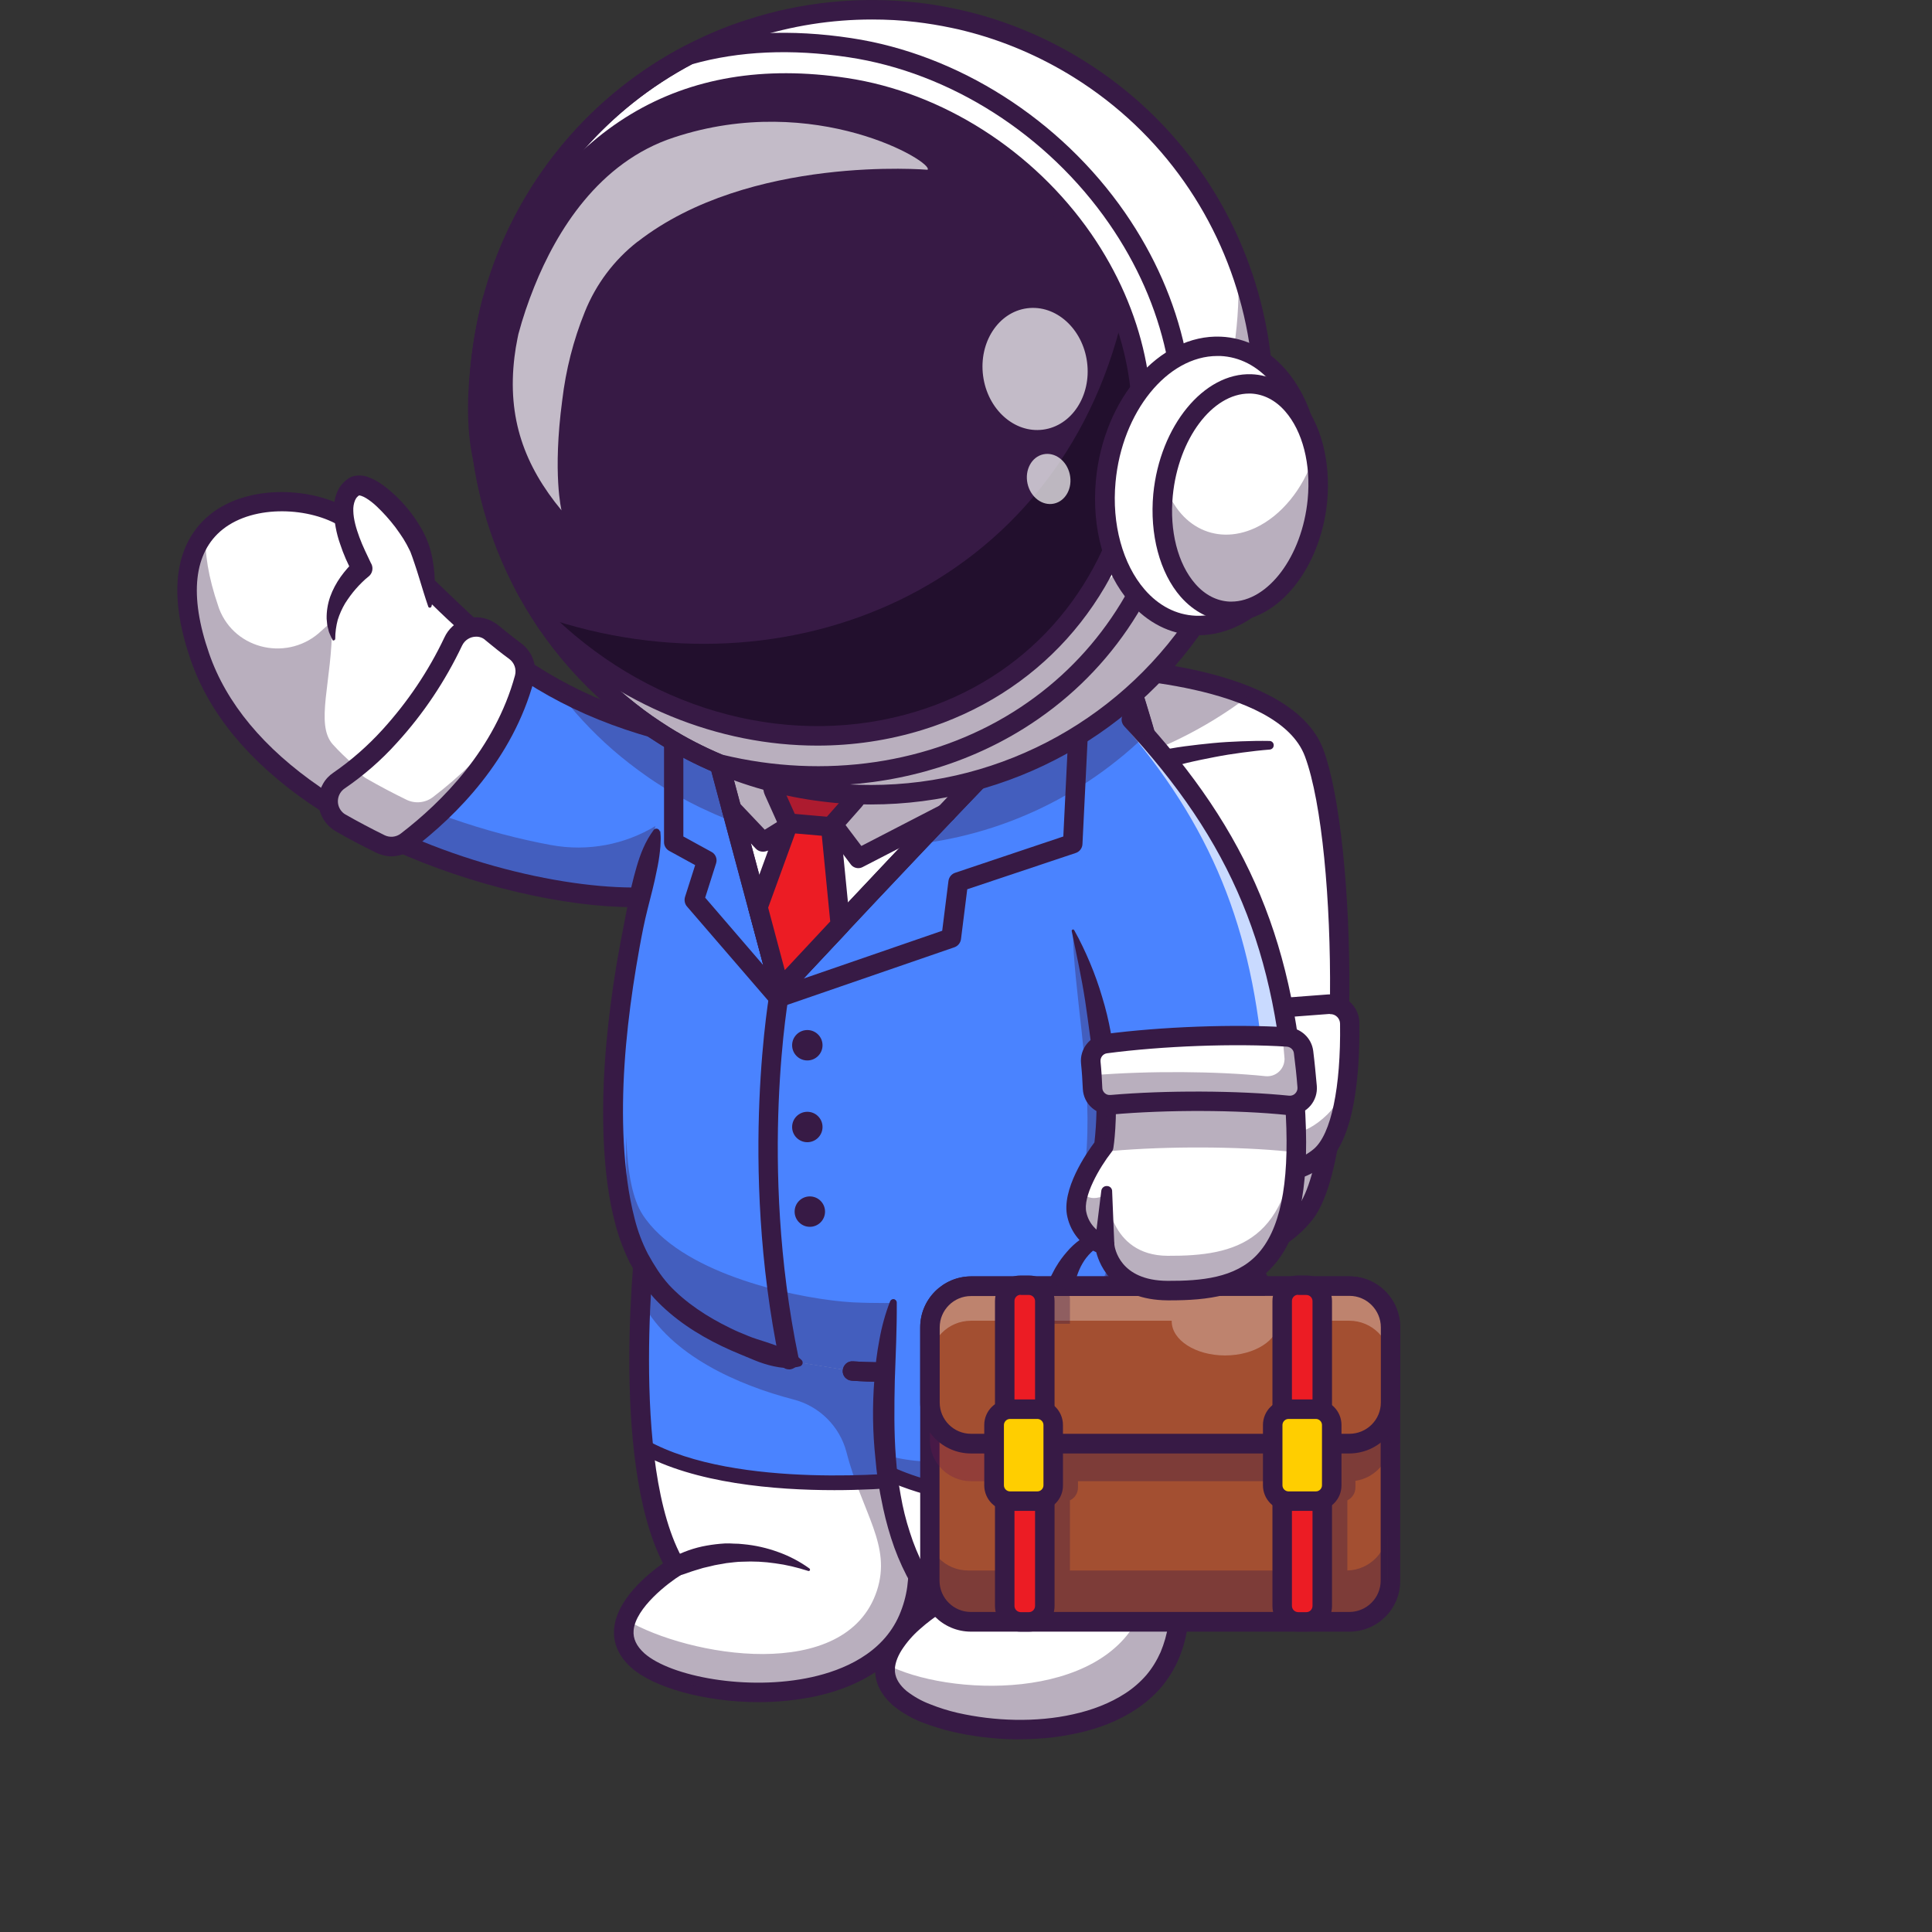 <?xml version="1.0" encoding="utf-8"?>
<!-- Generator: Adobe Illustrator 19.2.1, SVG Export Plug-In . SVG Version: 6.00 Build 0)  -->
<svg version="1.1" id="Layer_1" xmlns="http://www.w3.org/2000/svg" xmlns:xlink="http://www.w3.org/1999/xlink" x="0px" y="0px"
	 viewBox="0 0 1080 1080" style="enable-background:new 0 0 1080 1080;" xml:space="preserve">
<rect x="0" y="0" width="1080" height="1080" fill="#333333" stroke="none"/>
<style type="text/css">
	.st0{fill:#FFFFFF;}
	.st1{opacity:0.35;}
	.st2{fill:#371A45;}
	.st3{fill:#4A83FF;}
	.st4{fill:#A34F31;}
	.st5{opacity:0.3;}
	.st6{fill:#6B184E;}
	.st7{fill:#BF943D;}
	.st8{fill:#EC1C24;}
	.st9{fill:#FFCE00;}
	.st10{opacity:0.7;}
	.st11{fill:#220F2D;}
</style>
<title>18749402 [Converted]</title>
<g>
	<path class="st0" d="M409.1,416.4l-25.9,81.9c-39.7,11.2-138.9-6.6-207.4-53.8c-29.5-20.3-53.3-46.1-64.1-77.4
		c-31.7-91.5,50.2-97.1,81.7-77.2c24.5,15.5,42.6,36,64.7,56.4C289.9,375.4,329.9,404,409.1,416.4z"/>
	<g class="st1">
		<path class="st2" d="M392.1,470.4l-8.8,27.9c-39.7,11.2-138.9-6.6-207.4-53.8c-29.5-20.3-53.3-46.1-64.1-77.4
			c-11.8-33.9-7.9-56.1,3.2-69.4c-0.7,11.2,1.4,24.8,7,41.1c0.2,0.5,0.3,1,0.5,1.5c9,23.4,39.1,29.6,57.2,12.3
			c3.5-3.3,5.9-5,5.9-3.5c0.2,31.3-9.7,55.8,0.5,67.1C241.5,476.8,351.5,480.7,392.1,470.4z"/>
	</g>
	<path class="st3" d="M409.1,416.4l-11.9,37.7l-14,44.2c-6.9,1.9-15.5,3-25.4,3.2c-47.6,1-125.3-18-181.9-57
		c46.4-23,70.8-68.5,82.3-98.3c14.8,13.6,31.4,27.1,53,38.9c19.5,10.7,43.1,19.9,73.1,26.6C392,413.4,400.3,415,409.1,416.4z"/>
	<g class="st1">
		<path class="st2" d="M409.1,416.4l-25.9,81.9c-39.7,11.2-138.9-6.6-207.4-53.8c7.1-3.5,13.9-7.7,20.3-12.4
			c35.4,20.3,76.2,33.7,112,40.3c41.5,7.6,82.1-16.8,94.8-57l0,0C405,415.7,407,416,409.1,416.4z"/>
	</g>
	<path class="st2" d="M353.9,507.1c-38.1,0-90.1-11.9-134.6-32.1c-16.3-7.3-31.8-16-46.5-26c-33.5-23.1-55.8-50-66.2-80.1
		c-16.3-47.1-2.9-70.3,11.1-81.5c21.7-17.2,58.2-15,78.6-2.1c18.4,11.6,33,25.8,48.5,40.8c5.5,5.3,11.2,10.8,17.1,16.3
		c9.9,9.3,20.5,17.8,31.6,25.6c31.9,22,68.9,35.7,116.4,43.1c3,0.4,5,3.2,4.6,6.1c-0.4,3-3.2,5-6.1,4.6c-0.1,0-0.1,0-0.1,0
		c-49.2-7.7-87.6-21.9-120.9-44.9c-11.6-8.1-22.5-16.9-32.8-26.6c-6-5.5-11.8-11.1-17.3-16.5c-15-14.6-29.3-28.3-46.7-39.4
		c-16.9-10.7-48.2-12.7-66.1,1.5c-16.2,12.9-18.9,36.9-7.6,69.4c9.6,27.8,30.5,53,62.1,74.7c14.2,9.7,29.2,18.1,44.8,25.1
		c61.8,28,128.9,36.2,158,28c2.9-0.8,5.9,0.8,6.7,3.7s-0.8,5.9-3.7,6.7l0,0C376.2,505.9,365.7,507.1,353.9,507.1z"/>
	<path class="st0" d="M293.3,378.9c-11.2,41.5-40.2,71.8-65.8,91.4c-4.2,3.2-9.9,3.8-14.7,1.5c-7.6-3.6-15-7.6-22.3-11.8
		c-6.7-3.9-9-12.5-5.1-19.2c1-1.8,2.4-3.3,4.1-4.5c10.4-7.1,19.9-15.5,28.4-24.8c14.4-15.8,26.3-33.6,35.5-52.9
		c3.3-7.1,11.6-10.1,18.7-6.9c1.1,0.5,2.2,1.2,3.1,2c4.1,3.4,8.4,6.8,12.8,10.1C292.6,367.3,294.7,373.2,293.3,378.9z"/>
	<g class="st1">
		<path class="st2" d="M284.6,402.4c-14,29.6-36.6,52.2-57.1,67.9c-4.2,3.2-9.9,3.8-14.7,1.5c-7.6-3.7-15-7.6-22.3-11.8
			c-6.7-3.9-9-12.5-5.1-19.2c1-1.8,2.4-3.3,4.1-4.5c3.3-2.3,6.5-4.7,9.8-7.3c1.2,2.7,3.2,4.9,5.7,6.3c7.3,4.2,14.7,8.1,22.3,11.8
			c4.8,2.3,10.5,1.7,14.7-1.5C256.4,434.6,271.8,420.2,284.6,402.4z"/>
	</g>
	<path class="st2" d="M218.9,478.7c-2.9,0-5.8-0.7-8.5-2c-7.8-3.8-15.5-7.8-22.7-12c-9.3-5.4-12.5-17.3-7.1-26.6
		c1.4-2.5,3.4-4.6,5.8-6.2c10-6.9,19.2-15,27.4-24c14-15.4,25.7-32.7,34.6-51.5c4.5-9.8,16.1-14.1,25.9-9.5c1.5,0.7,3,1.6,4.3,2.7
		c4.3,3.5,8.4,6.8,12.6,9.9c6.5,4.8,9.4,13,7.3,20.8l0,0c-11.9,44.2-43.4,75.7-67.8,94.3C227.4,477.2,223.2,478.6,218.9,478.7z
		 M266.2,355.9c-3.4,0-6.4,1.9-7.9,5c-9.4,19.8-21.6,38.1-36.4,54.3c-8.7,9.7-18.6,18.3-29.3,25.6c-3.9,2.7-4.9,8.1-2.2,12
		c0.7,1,1.6,1.9,2.7,2.5c7,4,14.4,7.9,21.9,11.6c2.9,1.4,6.4,1.1,9-0.9c23-17.6,52.7-47.3,63.9-88.5l0,0c0.9-3.5-0.4-7.1-3.3-9.2
		c-4.4-3.2-8.6-6.6-13.1-10.3C270.1,356.6,268.2,355.9,266.2,355.9L266.2,355.9z M293.3,378.9L293.3,378.9z"/>
	<path class="st0" d="M729.7,678.1c-31.3,40.8-112.7,26.7-112.7,26.7l-0.7-275.7l-0.2-55.7c0,0,46.5,1.2,81.8,15.8
		c17,7,31.4,17.1,36.8,31.7C753.5,471.6,755.4,644.6,729.7,678.1z"/>
	<g class="st1">
		<path class="st2" d="M748.7,536c1.1,60.5-4.6,123.3-19.1,142.1c-31.3,40.8-112.8,26.6-112.8,26.6l-0.8-331.3c0,0,0.9,0,2.5,0.1
			l0.7,258.3c0,0,81.5,14.1,112.7-26.7C740.4,594.1,745.9,568,748.7,536z"/>
	</g>
	<path class="st2" d="M648.9,712.6c-11,0-22.1-0.8-33-2.5c-3-0.5-4.9-3.3-4.4-6.3s3.3-4.9,6.3-4.4l0,0c0.8,0.1,78.6,13.1,107.5-24.6
		c23.8-31.1,23.3-200.4,4.2-251.9c-15.1-40.9-112.6-44-113.6-44c-3-0.1-5.4-2.6-5.3-5.6c0.1-3,2.6-5.4,5.6-5.3
		c4.3,0.1,105.9,3.4,123.6,51.1c9.1,24.5,14.9,79.5,14.5,136.9c-0.2,30-2.6,102.4-20.3,125.4C714.1,707.3,676.4,712.6,648.9,712.6z"
		/>
	<path class="st0" d="M742.8,561.4l-55.5,4.2c-5,0.4-9,4-9.9,8.9c-3.2,17.9-8.6,59.7,8.8,73.5c14.5,11.5,37.9,10.1,51.7-1.5
		c15.4-13,16.9-54,16.7-74.3c-0.1-6-5-10.9-11-10.8C743.2,561.4,743,561.4,742.8,561.4z"/>
	<g class="st1">
		<path class="st2" d="M677.3,574.5c-3.3,17.9-8.6,59.7,8.8,73.5c14.5,11.5,37.9,10.1,51.7-1.5c9.5-8,13.7-26.6,15.5-44.4
			c-2.5,8.9-6.4,16.1-11.3,20.9c-28,27.2-48.9-4.9-48.9-4.9s-3.6,7.8-6.5,8.2c-12.1,1.8-9.6-36-7.8-55.5
			C678,571.9,677.5,573.1,677.3,574.5z"/>
	</g>
	<path class="st2" d="M710.6,661.3c-10.1,0-20.1-3-27.8-9.1c-19.1-15.1-15-55.8-10.8-78.7c1.3-7.3,7.4-12.8,14.9-13.4l55.5-4.2l0,0
		c9-0.7,16.9,6.1,17.5,15.1c0,0.3,0,0.7,0,1c0.3,28.3-2.6,65-18.6,78.5C732.9,657.7,721.7,661.3,710.6,661.3z M743.2,566.8
		l-55.5,4.2c-2.5,0.2-4.5,2-5,4.5c-6.2,34.4-3.7,59.9,6.9,68.2c12.1,9.6,32.6,8.9,44.8-1.4c9.7-8.2,15.2-34.4,14.7-70
		c0-3-2.5-5.5-5.5-5.4C743.4,566.8,743.3,566.9,743.2,566.8L743.2,566.8L743.2,566.8z"/>
	<path class="st2" d="M698.1,606.6c0.6,7,0.6,13.6,1,20.2c0.3,6.5,1.3,12.9,2.9,19.2c1.6,6.1,4.1,11.8,7.9,16
		c3.8,4.2,8.9,7.2,14.4,8.4l0,0c2.9,0.7,4.7,3.7,4,6.6c-0.7,2.9-3.7,4.7-6.6,4l-0.3-0.1c-3.7-1.1-7.2-2.8-10.5-4.9
		c-3.3-2.1-6.1-4.8-8.5-7.9c-4.8-6.1-7.2-13.3-8.6-20.3c-1.2-6.9-1.8-13.8-1.7-20.8c0-6.8,0.4-13.6,0.3-20V607
		c0-1.6,1.3-2.9,2.9-2.8C696.7,604.2,697.9,605.2,698.1,606.6z"/>
	<path class="st2" d="M709.9,419c-5.1,0.4-10.3,1-15.5,1.7s-10.3,1.5-15.4,2.5s-10.2,2-15.2,3.2s-10,2.6-14.9,4.1H649
		c-2.9,0.9-5.9-0.8-6.8-3.7c-0.9-2.9,0.8-5.9,3.7-6.8l0.5-0.1c5.3-1,10.5-2,15.8-2.7s10.6-1.3,15.8-1.8s10.6-0.8,15.9-1
		s10.5-0.3,15.9-0.2c1.3,0.1,2.3,1.2,2.2,2.5C712,417.8,711.2,418.8,709.9,419L709.9,419L709.9,419z"/>
	<g class="st1">
		<path class="st2" d="M697.9,389.2c-24.4,18.5-52.1,32-81.7,39.9l-0.2-55.7C616.1,373.4,662.5,374.6,697.9,389.2z"/>
	</g>
	<path class="st0" d="M507.8,905c-23.8,55-125.4,46-151.1,23.2c-26.3-23.3,21.3-52.5,21.3-52.5c-9.9-16.9-15.4-40.9-18.1-66.3
		c-3.1-28.8-2.7-59.2-1.5-82.6c1.2-24.2,3.3-41,3.3-41l149.9-81.1c-0.1,30.5-5.2,56.6-9.8,77.5c-9.7,44.4-9.1,78.6-5.2,106.5
		c1.9,13.5,4.6,25.6,7.3,36.7C511.3,856.6,518.7,879.8,507.8,905z"/>
	<path class="st3" d="M496.5,788.7c1.9,13.5,4.6,25.6,7.3,36.7c-67.3,11.8-118.8-4.7-143.9-15.9c-3.1-28.8-2.7-59.2-1.5-82.6
		c1.2-24.2,3.3-41,3.3-41l149.9-81.1c-0.1,30.5-5.2,56.6-9.8,77.5C491.9,726.6,492.6,760.8,496.5,788.7z"/>
	<g class="st1">
		<path class="st2" d="M499.7,691.8c-0.6,3.2-1.1,6.3-1.7,9.3C498.6,698.1,499.1,695,499.7,691.8z"/>
	</g>
	<path class="st2" d="M424.2,951.5c-30.4,0-59-8.3-71.2-19.2c-7.1-6.3-10.4-13.7-9.7-21.9c1.5-16.4,18.8-30.5,27.3-36.5
		c-30.1-58.8-15.2-183.4-14.5-188.8c0.4-3,3.1-5.1,6.1-4.7s5.1,3.1,4.7,6.1l0,0c-0.2,1.3-15.9,133,15.6,186.5
		c1.5,2.6,0.7,5.8-1.8,7.4c-7,4.3-25.4,18.3-26.5,31c-0.4,4.6,1.6,8.8,6,12.8c14.5,12.9,57.7,21.3,93.7,13.3
		c17.1-3.8,39.4-12.9,48.8-34.6c9.2-21.4,4.4-41-2.3-68.1c-8.9-36.2-20-81.2-4.1-153.7c5-22.6,9.5-47.6,9.7-76.4
		c0-3,2.4-5.4,5.4-5.4l0,0c3,0,5.4,2.5,5.4,5.5v0c-0.1,29.8-4.8,55.4-9.9,78.7c-15.3,70.1-4.6,113.7,4,148.8
		c6.9,28.1,12.4,50.3,1.7,75c-8.9,20.6-28.4,34.7-56.4,40.9C445.7,950.4,435,951.5,424.2,951.5z"/>
	<path class="st2" d="M466.4,833c-33,0-78.1-3.7-108.7-20.8c-1.9-1.1-2.6-3.7-1.4-5.6c1.1-1.9,3.5-2.5,5.4-1.5
		c50,28.1,145.5,17.9,146.4,17.8c2.2-0.2,4.2,1.4,4.5,3.6c0.2,2.2-1.4,4.2-3.6,4.5C494.9,832.3,480.7,833,466.4,833z"/>
	<g class="st1">
		<path class="st2" d="M356.1,553.2c-3.5,31.8-5.6,59.3-6,82.2C349.5,614.1,351.6,586.5,356.1,553.2z"/>
	</g>
	<g class="st1">
		<path class="st2" d="M671.3,592.8c-0.2-12.3-0.9-25.6-2.3-39.6C670.7,566.3,671.5,579.5,671.3,592.8z"/>
	</g>
	<path class="st0" d="M476.4,766.4c37.3,2.5,74.6-4,108.8-19.2c36-16,63.6-45,77.2-83.4c20.9-59.2,5.9-190-50.8-338.6l-184.4-11.7
		c-83.9,160.3-102.5,335.7-67.9,393.3c3.4,5.9,7.5,11.4,12.1,16.4c19.8,20.4,51,32.4,76.3,38.5"/>
	<path class="st3" d="M670.8,616.7c-1.1,18.6-4,34.5-8.4,47.2c-13.5,38.3-41.2,67.4-77.2,83.4c-34.2,15.1-71.5,21.7-108.8,19.2
		l-28.8-4.7c-25.3-6-56.5-18-76.3-38.5c-4.7-5-8.7-10.5-12.1-16.4c-21-35-22.4-113.3-1.5-205.4c4.4-19.3,7.5-38.5,13.9-58.8
		c3.1-10,8.8-20.9,12.4-31c12.1-33.7,26.4-66.4,43-98.1l184.4,11.7c11.2,29.4,20.8,58.1,28.8,85.7c0,0,0,0,0,0.1
		C664.2,493.1,673.9,565.3,670.8,616.7z"/>
	<path class="st2" d="M369.1,464.5c0.2,1.9,0.3,3.9,0.2,5.8c0,1.9-0.2,3.8-0.4,5.6c-0.4,3.7-1,7.3-1.8,10.9
		c-1.4,7.2-3.3,14.3-5.1,21.4c-1.8,7.1-3.2,14.3-4.5,21.5s-2.5,14.4-3.6,21.7c-4.3,29-6.7,58.3-5.2,87.3c0.8,14.5,2.5,28.9,6.1,42.7
		c1.7,6.8,4.2,13.4,7.4,19.6c1.7,3.1,3.5,6.1,5.4,9c1.9,2.9,4,5.6,6.3,8.2c9.4,10.1,21.5,18,34.3,24.2c3.2,1.6,6.5,3,9.8,4.3
		c3.3,1.4,6.8,2.4,10.2,3.5c3.4,1.1,6.8,2.3,10.1,3.8c1.7,0.8,3.3,1.6,4.9,2.6c1.7,1,3.3,2.2,4.8,3.6l0.1,0.1c0.8,0.8,0.8,2.1,0,2.9
		c-0.3,0.3-0.6,0.5-0.9,0.6c-3.8,1-7.9,1.1-11.8,0.5c-3.8-0.6-7.4-1.6-11-2.9c-3.5-1.3-7-2.9-10.5-4.3s-7-3-10.4-4.6
		c-13.7-6.6-26.9-15.1-37.7-26.7c-2.6-2.9-5.1-6.1-7.3-9.3c-2.2-3.2-4.2-6.6-6.1-10c-3.5-6.9-6.3-14.3-8.3-21.8
		c-4-14.8-5.7-29.9-6.5-44.9c-1.5-30.1,1-60,5.3-89.5c1.1-7.4,2.3-14.7,3.7-22c0.7-3.7,1.4-7.3,2.1-11l2.1-11
		c1.3-7.3,3-14.6,5.1-21.8c2.1-7.2,4.8-14.2,9.5-20.5c0.6-0.9,1.9-1,2.7-0.4c0.4,0.3,0.7,0.8,0.8,1.3L369.1,464.5L369.1,464.5z"/>
	<path class="st2" d="M492.4,772.4c-5.3,0-10.8-0.2-16.3-0.6c-3-0.2-5.3-2.8-5-5.8s2.8-5.3,5.8-5l0,0c36.4,2.5,72.9-3.9,106.2-18.7
		c34.8-15.3,61.7-44.3,74.2-80.2c18.3-51.8,10-174.3-49.6-331.6L426.8,319c-3-0.2-5.3-2.8-5.1-5.8c0.2-3,2.8-5.3,5.8-5.1l184.4,11.7
		c2.1,0.1,4,1.5,4.7,3.5c53.4,139.8,73.8,277.4,50.9,342.4c-13.5,38.7-42.5,70.1-80.1,86.5C557.6,765.5,525.2,772.4,492.4,772.4z"/>
	<path class="st2" d="M492.4,772.4c-5.3,0-10.8-0.2-16.3-0.6c-3-0.2-5.3-2.8-5-5.8s2.8-5.3,5.8-5c36.4,2.5,72.9-3.9,106.2-18.7
		c34.8-15.3,61.7-44.3,74.2-80.2c20.2-57.2,5-175.5-38.7-301.6c-0.8-2.9,0.8-5.9,3.7-6.8c2.7-0.8,5.6,0.6,6.6,3.2
		c44.4,128.2,59.6,249.4,38.7,308.7c-13.5,38.7-42.5,70.1-80.1,86.5C557.5,765.5,525.1,772.4,492.4,772.4z"/>
	<path class="st2" d="M451.6,878.1c-6-1.9-12.1-3.4-18.3-4.2c-6.1-0.9-12.2-1.2-18.3-0.9c-3,0-6,0.5-9,0.8c-2.9,0.6-5.9,0.9-8.7,1.7
		c-1.4,0.4-2.9,0.6-4.3,1s-2.8,0.9-4.3,1.3c-1.4,0.4-2.8,0.9-4.2,1.4c-1.4,0.5-2.8,1-4.3,1.4l-0.5,0.2c-2.9,0.9-5.9-0.7-6.8-3.6
		c-0.8-2.5,0.3-5.2,2.7-6.4c6-3.3,12.6-5.6,19.4-6.8c3.4-0.6,6.8-1,10.2-1.2c1.7-0.1,3.4,0,5.1,0.1c1.7,0,3.4,0.1,5.1,0.3
		c6.7,0.6,13.3,2.1,19.6,4.4c6.2,2.2,12.1,5.3,17.5,9.2c0.3,0.3,0.4,0.7,0.2,1.1C452.4,878.2,452,878.3,451.6,878.1L451.6,878.1z"/>
	<g class="st1">
		<path class="st2" d="M671.3,592.8c-0.3,20.8-71.5-86.7-71.5-72.5c0,31.3,10.3,78.2,7.7,120.9c-0.7,11-1.7,21.4-2.7,30.7
			c-2.3,20.8-7.9,36.2-19.5,40.4c-29,10.5-59.7,15.9-90.5,16.1c-5.9,0-12-0.1-18.3-0.4c-26.3-1.5-87.5-13.3-113-43.3
			c-1.5-1.8-2.9-3.6-4.2-5.6c-5.6-8.6-8.6-23.4-9.2-43.8c-0.7,34.3,2.3,58.5,9.2,71.4c0.1,0.2,0.2,0.3,0.3,0.5
			c-0.4,5.7-0.9,12.2-1.2,19.4c0.3,0.7,0.6,1.3,0.9,1.9c15.6,29.2,53.4,45.8,84.2,53.8c14.5,3.7,25.9,15,29.7,29.5
			c8.9,34.4,25.3,52,17,77.4C473,941.4,384.7,926,350,905.5c-2.6,7.4-1.6,15.3,6.7,22.7C382.3,951,484,960.1,507.8,905
			c14.8-34.2-3.9-64.5-11.2-116.3c-0.4-3.1-0.8-6.3-1.2-9.5c-0.1-0.8-0.2-1.5-0.2-2.3s-0.2-1.6-0.2-2.5s-0.2-1.9-0.3-2.9
			c-0.1-1.5-0.2-2.9-0.3-4.4c0,0,0-0.1,0-0.2c31.3-0.3,62.3-7,90.9-19.7c36-16,63.6-45,77.1-83.4C668.7,646.1,671.7,622,671.3,592.8
			z"/>
	</g>
	<path class="st0" d="M653.8,925.5c-23.8,55-125.4,46-151.1,23.2c-26.3-23.3,21.2-52.5,21.2-52.5c-16.7-19.6-24.7-46.5-27.9-73.1
		c-6-48.4,3.5-95.6,3.5-95.6l158-102.3c-0.1,30.5-5.2,56.6-9.8,77.5c-11.6,52.8-8.5,91.2-2.6,121.8
		C653.4,867.3,667.1,894.8,653.8,925.5z"/>
	<path class="st3" d="M647.7,702.7c-11.6,52.8-8.5,91.2-2.6,121.8c-90.9,31.8-147.6-0.5-149.1-1.4c-6-48.4,3.5-95.6,3.5-95.6
		l60.1-46.9l97.9-55.4C657.4,655.7,652.3,681.8,647.7,702.7z"/>
	<g class="st1">
		<path class="st2" d="M647.7,702.7c-11.6,52.8-8.5,91.2-2.6,121.8c-90.9,31.8-147.6-0.5-149.1-1.4c-0.4-3.3-0.7-6.5-1-9.7l0.8,0.2
			c57.7,15.8,116-24.6,120.8-84.3c1.3-15.3,3.6-30.4,6.9-45.4c3.3-14.5,5.9-29.1,7.7-43.9l26.3-14.9
			C657.4,655.7,652.3,681.8,647.7,702.7z"/>
	</g>
	<g class="st1">
		<path class="st2" d="M647.7,703c-27.8,126.8,28.8,170.2,6.1,222.9c-23.8,55-125.4,46-151.1,23.2c-6.9-6.1-8.7-12.6-7.6-18.9
			c34.5,18.2,121,21.3,142.6-28.8c7.8-18.1-39.4-53.3-39.8-92.7c-0.3-33,9-66.7,18.7-92.8c7.8-21,12.6-86.4,54.6-109.3
			c-0.6,22.4-3.4,41.3-8.4,56c-2.4,0.8-5.2,1.6-8.2,2.3C652.8,679,650.2,691.8,647.7,703z"/>
	</g>
	<path class="st2" d="M501.3,728.2c0.1,14.7-0.6,29.1-1.1,43.5c-0.3,14.4-0.5,28.8,0.6,43c0.5,7.1,1.4,14.2,2.7,21.2
		c1.2,7,2.9,13.9,5.1,20.6c2.1,6.7,4.8,13.2,8,19.4c3.2,6.1,7.1,11.9,11.5,17.1c1.9,2.3,1.6,5.8-0.7,7.7c-0.2,0.1-0.4,0.3-0.5,0.4
		l0,0c-2.1,1.3-4.4,2.9-6.5,4.5s-4.2,3.3-6.2,5.1c-3.9,3.4-7.3,7.3-10.1,11.6c-2.6,4.1-4.2,8.5-3.8,12.4s2.8,7.5,6.5,10.6
		c4,3.1,8.4,5.6,13.2,7.4c5,2,10.1,3.6,15.3,4.8c10.6,2.4,21.4,3.7,32.3,3.9c5.4,0.1,10.9-0.1,16.3-0.6c5.4-0.5,10.7-1.3,16-2.5
		c10.5-2.3,20.6-6.1,29.3-11.8c4.3-2.8,8.2-6.2,11.6-10.1c3.3-3.9,5.9-8.2,8-12.9c4-9.6,5.7-20.1,4.8-30.5
		c-0.7-10.6-3.3-21.4-5.9-32.3s-5.5-21.9-7.6-33.2c-2.3-11.2-3.9-22.6-4.8-34c-0.9-11.5-1.1-23-0.6-34.4c0.5-11.4,1.7-22.9,3.4-34.2
		c1.7-11.3,4.2-22.6,6.5-33.4s3.5-22,5.1-32.9s2.9-21.9,6-33l0,0c0.3-1,1.3-1.6,2.3-1.3c0.6,0.2,1.1,0.7,1.3,1.3
		c3,11.4,2.9,23,1.8,34.4s-3.6,22.6-5.9,33.7s-4.7,21.9-6.4,32.9c-1.7,10.9-2.7,22-3.3,33c-1,22.1,0.8,44.2,5.2,65.9
		c2.1,10.9,4.8,21.7,7.5,32.7s5.3,22.2,6.2,34.1c0.5,6,0.2,12-0.7,18c-0.9,6-2.6,11.9-5,17.5c-2.5,5.7-5.8,10.9-9.8,15.7
		c-4.1,4.6-8.7,8.6-13.8,12c-10.1,6.7-21.5,10.9-33,13.4c-5.7,1.2-11.5,2.2-17.4,2.7c-5.8,0.5-11.6,0.7-17.5,0.7
		c-11.7-0.2-23.3-1.6-34.6-4.2c-5.7-1.3-11.4-3.1-16.9-5.2c-5.8-2.2-11.2-5.3-16.1-9.2c-0.6-0.5-1.3-1.1-1.8-1.7
		c-0.6-0.6-1.2-1.1-1.8-1.8c-1.2-1.3-2.2-2.7-3.1-4.1c-2-3.1-3.2-6.6-3.6-10.2c-0.4-3.6,0-7.2,1.1-10.6c1-3.1,2.5-6.1,4.3-8.8
		c3.4-5.1,7.4-9.8,12-13.8c2.2-2,4.5-3.9,6.8-5.7c2.4-1.8,4.7-3.5,7.4-5.2l-1.3,8.2c-4.9-5.9-9.2-12.4-12.8-19.2
		c-3.5-6.8-6.4-13.8-8.7-21.1c-2.3-7.2-4.1-14.5-5.5-21.9c-0.8-3.7-1.3-7.4-1.9-11.1s-1-7.4-1.3-11.1c-1.6-14.8-1.8-29.8-0.6-44.6
		c0.5-7.4,1.4-14.8,2.8-22.1c1.3-7.3,3.3-14.6,6-21.5c0.4-0.9,1.4-1.4,2.4-1.1C500.9,726.7,501.3,727.4,501.3,728.2L501.3,728.2
		L501.3,728.2z"/>
	<path class="st2" d="M569.7,841.9c-24.2,0-51-3.6-75.5-15c-2-1-2.9-3.4-2-5.4c1-2,3.4-2.9,5.4-2l0,0c63,29.4,145.5,3.8,146.3,3.6
		c2.1-0.7,4.4,0.5,5.1,2.7s-0.5,4.4-2.7,5.1C621.5,838,595.7,841.8,569.7,841.9z"/>
	<path class="st2" d="M605.9,907c-1.1,0-2.1-0.3-3-0.9c-1.4-0.9-33.7-21.7-76.9-4.5c-2.8,1.2-6,0-7.2-2.8c-1.2-2.8,0-6,2.8-7.2
		c0.1-0.1,0.2-0.1,0.4-0.1c48.8-19.5,85.5,4.5,87,5.5c2.5,1.7,3.2,5.1,1.5,7.5C609.5,906.1,607.8,907,605.9,907z"/>
	<path class="st2" d="M696.9,720.4c0-0.2,0-0.5,0-0.7l-0.1-0.9c-0.1-0.6-0.2-1.2-0.3-1.9c-0.3-1.3-0.6-2.5-1-3.7
		c-0.8-2.5-1.9-4.8-3.2-7.1c-2.6-4.5-6.4-8.1-11-10.6c-1.2-0.6-2.4-1.1-3.7-1.6c-1.3-0.5-2.7-1-4-1.5c-2.7-0.9-5.4-1.7-8.2-2.4
		c-2.8-0.7-5.6-1.2-8.4-1.6c-2.7-0.4-5.5-0.5-8.3-0.5h-0.3c-2.8,0-5.5,0.2-8.3,0.6c-2.8,0.4-5.6,1-8.3,1.7c-2.8,0.7-5.5,1.5-8.2,2.4
		c-1.3,0.5-2.7,0.9-4,1.5c-1.3,0.5-2.5,1-3.7,1.6c-4.5,2.5-8.2,6.1-10.8,10.6c-1.3,2.2-2.3,4.6-3.1,7c-0.4,1.2-0.7,2.5-0.9,3.7
		c-0.1,0.6-0.2,1.2-0.3,1.8l-0.1,0.9c0,0.2,0,0.5,0,0.7c6.4,3.2,9,10.9,5.8,17.2c-3.2,6.4-10.9,9-17.2,5.8
		c-5.6-2.8-8.4-9.3-6.6-15.3l3.3-10.8c0.2-0.5,0.3-1,0.5-1.5l0.5-1.2c0.3-0.8,0.7-1.6,1.1-2.3c0.8-1.5,1.5-3,2.4-4.4
		c1.7-2.9,3.7-5.6,5.9-8.1c4.3-5.1,9.8-9.1,16.1-11.5c1.5-0.6,3-1.1,4.5-1.5c1.5-0.4,2.9-0.8,4.4-1.2c2.9-0.7,5.9-1.4,8.8-1.9
		s5.9-1,9-1.3c3.1-0.4,6.2-0.5,9.3-0.5h-0.3c3.1,0,6.2,0.2,9.2,0.5c3,0.3,6,0.8,8.9,1.4s5.9,1.2,8.8,2c1.5,0.4,2.9,0.8,4.4,1.2
		c1.5,0.4,3,0.9,4.5,1.5c6.1,2.5,11.6,6.4,15.8,11.5c2.2,2.5,4.1,5.2,5.8,8c0.8,1.4,1.6,2.9,2.4,4.4c0.4,0.8,0.7,1.5,1.1,2.3
		l0.5,1.2c0.2,0.5,0.4,0.9,0.5,1.4l1.8,6c1.3,4.8-1.6,9.6-6.3,10.9c-4.5,1.2-9.2-1.3-10.7-5.7C694.3,725.9,694.9,722.7,696.9,720.4z
		"/>
	<path class="st4" d="M545.6,719h206c14.2,0,25.8,11.5,25.8,25.8v136.1c0,14.2-11.5,25.8-25.8,25.8h-206
		c-14.2,0-25.8-11.5-25.8-25.8V744.8C519.8,730.5,531.4,719,545.6,719z"/>
	<path class="st2" d="M754.3,912.1H542.8c-15.7,0-28.4-12.7-28.4-28.4V742c0-15.7,12.7-28.4,28.4-28.5h211.5
		c15.7,0,28.4,12.7,28.4,28.5v141.7C782.8,899.4,770,912.1,754.3,912.1z M542.8,724.4c-9.7,0-17.5,7.9-17.6,17.5v141.7
		c0,9.7,7.9,17.5,17.5,17.5h211.5c9.7,0,17.6-7.8,17.6-17.5c0,0,0,0,0,0V742c0-9.7-7.9-17.6-17.5-17.6L542.8,724.4L542.8,724.4z"/>
	<g class="st1">
		<path class="st2" d="M757.7,831.5v-3.7c11.3-1.7,19.6-11.4,19.6-22.7V763c0-12.7-10.3-23-23-23H575.6v137.9h-34.4
			c-12.7,0-23-10.3-23-23l0,0v28.8c0,12.7,10.3,23,23,23l0,0h211.5c12.7,0,23-10.3,23-23l0,0v-28.8c0,12.5-10,22.7-22.5,23v-39.2
			C756,837.3,757.7,834.6,757.7,831.5z M730.7,877.9H598.1v-39.2c2.8-1.3,4.5-4.1,4.5-7.1V828h128.1V877.9L730.7,877.9z"/>
	</g>
	<g class="st5">
		<path class="st6" d="M575.6,740v88h-32.8c-12.7,0-23-10.3-23-23v-42c0-12.7,10.3-23,23-23H575.6L575.6,740z"/>
	</g>
	<path class="st4" d="M777.3,742v42c0,12.7-10.3,23-23,23l0,0H542.8c-12.7,0-23-10.3-23-23l0,0v-42c0-12.7,10.3-23,23-23l0,0h211.5
		C767.1,719,777.3,729.3,777.3,742L777.3,742z"/>
	<g class="st5">
		<path class="st0" d="M777.3,742v19.3c0-12.7-10.3-23-23-23l0,0h-39.6c0,0.1,0,0.2,0,0.3c0,10.6-13.4,19.1-29.9,19.1
			s-29.8-8.6-29.8-19.1c0-0.1,0-0.2,0-0.3H542.8c-12.7,0-23,10.3-23,23l0,0V742c0-12.7,10.3-23,23-23l0,0h211.5
			C767,719,777.3,729.3,777.3,742z"/>
	</g>
	<path class="st2" d="M754.3,812.5H542.8c-15.7,0-28.4-12.8-28.4-28.5v-42c0-15.7,12.7-28.4,28.4-28.5h211.5
		c15.7,0,28.4,12.7,28.4,28.5v42C782.8,799.7,770.1,812.4,754.3,812.5z M542.8,724.5c-9.7,0-17.5,7.9-17.5,17.5v42
		c0,9.7,7.9,17.5,17.5,17.5h211.5c9.7,0,17.6-7.8,17.6-17.5c0,0,0,0,0,0v-42c0-9.7-7.9-17.6-17.5-17.6L542.8,724.5L542.8,724.5z"/>
	<path class="st7" d="M570.5,718.4h4.7c4.9,0,8.9,4,8.9,8.9v170.5c0,4.9-4,8.9-8.9,8.9h-4.7c-4.9,0-8.9-4-8.9-8.9V727.3
		C561.6,722.4,565.6,718.4,570.5,718.4z"/>
	<g class="st1">
		<path class="st2" d="M598.1,726.3V740h-22.5v-13.7c0-4.4,3.6-7.9,7.9-7.9h6.7C594.6,718.4,598.1,722,598.1,726.3z"/>
	</g>
	<g class="st5">
		<path class="st6" d="M575.6,788.2v51c-3.6-0.9-6.1-4-6.1-7.7V796C569.5,792.3,572,789.1,575.6,788.2z"/>
	</g>
	<path class="st8" d="M570.5,718.4h4.7c4.9,0,8.9,4,8.9,8.9v170.5c0,4.9-4,8.9-8.9,8.9h-4.7c-4.9,0-8.9-4-8.9-8.9V727.3
		C561.6,722.4,565.6,718.4,570.5,718.4z"/>
	<path class="st8" d="M725.6,718.4h4.7c4.9,0,8.9,4,8.9,8.9v170.5c0,4.9-4,8.9-8.9,8.9h-4.7c-4.9,0-8.9-4-8.9-8.9V727.3
		C716.7,722.4,720.7,718.4,725.6,718.4z"/>
	<path class="st2" d="M575.2,912.1h-4.7c-7.9,0-14.3-6.4-14.3-14.3V727.3c0-7.9,6.4-14.3,14.3-14.3h4.7c7.9,0,14.3,6.4,14.3,14.3
		v170.5C589.5,905.7,583.1,912.1,575.2,912.1z M570.5,723.8c-1.9,0-3.4,1.6-3.4,3.4v170.5c0,1.9,1.5,3.4,3.4,3.5h4.7
		c1.9,0,3.4-1.6,3.4-3.5V727.3c0-1.9-1.6-3.4-3.4-3.4H570.5z"/>
	<path class="st2" d="M730.3,912.1h-4.7c-7.9,0-14.3-6.4-14.3-14.3V727.3c0-7.9,6.4-14.3,14.3-14.3h4.7c7.9,0,14.3,6.4,14.3,14.3
		v170.5C744.6,905.7,738.2,912.1,730.3,912.1z M725.6,723.8c-1.9,0-3.4,1.6-3.4,3.4v170.5c0,1.9,1.5,3.4,3.4,3.5h4.7
		c1.9,0,3.4-1.6,3.4-3.5V727.3c0-1.9-1.6-3.4-3.4-3.4H725.6z"/>
	<path class="st9" d="M720.3,787.8h15.3c4.9,0,8.9,4,8.9,8.9v33.7c0,4.9-4,8.9-8.9,8.9h-15.3c-4.9,0-8.9-4-8.9-8.9v-33.7
		C711.4,791.7,715.4,787.8,720.3,787.8z"/>
	<path class="st2" d="M735.6,844.6h-15.3c-7.9,0-14.3-6.4-14.3-14.3v-33.7c0-7.9,6.4-14.3,14.3-14.3h15.3c7.9,0,14.3,6.4,14.3,14.3
		v33.7C749.9,838.2,743.5,844.6,735.6,844.6z M720.3,793.2c-1.9,0-3.4,1.6-3.4,3.4v33.7c0,1.9,1.6,3.4,3.4,3.4h15.3
		c1.9,0,3.4-1.6,3.4-3.4v-33.7c0-1.9-1.6-3.4-3.4-3.4L720.3,793.2L720.3,793.2z"/>
	<path class="st9" d="M564.4,788h15.3c4.9,0,8.9,4,8.9,8.9v33.7c0,4.9-4,8.9-8.9,8.9h-15.3c-4.9,0-8.9-4-8.9-8.9v-33.7
		C555.5,792,559.5,788,564.4,788z"/>
	<path class="st2" d="M579.9,844.6h-15.4c-7.9,0-14.3-6.4-14.3-14.3v-33.7c0-7.9,6.4-14.3,14.3-14.3h15.4c7.9,0,14.3,6.4,14.3,14.3
		v33.7C594.3,838.2,587.8,844.6,579.9,844.6z M564.6,793.2c-1.9,0-3.4,1.6-3.4,3.4v33.7c0,1.9,1.6,3.4,3.4,3.4h15.3
		c1.9,0,3.4-1.6,3.4-3.4v-33.7c0-1.9-1.6-3.4-3.4-3.4L564.6,793.2L564.6,793.2z"/>
	<path class="st0" d="M724.7,643c-1.1,70.1-32.4,78.6-72,78.4c-33-0.2-35.2-25.5-35.2-25.5c-7.8-2.5-13.7-8.9-15.5-16.9
		c-3.1-12.5,9.9-31.4,13.9-36.8c0.7-1,1.2-1.5,1.2-1.5c1-7.5,1.5-15,1.4-22.5c0-2.8,0-5.8-0.2-9c-1.3-30.5-7.5-60.5-18.4-89
		l32.6-118c57.8,62.3,83.7,121.1,90.7,204.1c0.3,3.8,0.6,7.6,0.8,11.5c0.1,1.8,0.2,3.7,0.3,5.6C724.6,630.5,724.8,637,724.7,643z"/>
	<g class="st1">
		<path class="st2" d="M724.7,643c-1.1,70.1-32.4,78.6-72,78.4c-33-0.2-35.2-25.5-35.2-25.5c-7.8-2.5-13.7-8.9-15.5-16.9
			c-1.1-4.4-0.2-9.6,1.6-14.7c4.6,9.8,15.1,3.3,15.1,3.3s1,34.2,34,34.4c38.6,0.2,69.3-7.9,71.8-73.3
			C724.7,633.8,724.8,638.5,724.7,643z"/>
	</g>
	<path class="st3" d="M723.9,617.8c-38.3-2.3-85-0.5-105.6,0.4c0-21.5-3.1-56.8-18.6-98l10.6-55.1l22.1-62.9
		C692.9,467.4,718.4,528.7,723.9,617.8z"/>
	<g class="st10">
		<path class="st0" d="M723.9,617.8c-38.3-2.3-85-0.5-105.6,0.4c0-3.6-0.1-7.6-0.3-11.9c23.7-0.8,59-1.5,89.1,0.3
			c-5.1-81.5-26.8-139.7-76.7-198.8l1.9-5.5C692.9,467.4,718.4,528.7,723.9,617.8z"/>
	</g>
	<path class="st2" d="M612.1,598.1c-1.1-6.4-1.9-12.8-2.8-19.3s-1.7-12.9-2.7-19.4s-2.2-12.9-3.5-19.4s-2.7-13-4-19.5
		c-0.1-0.4,0.2-0.8,0.6-0.9c0.3-0.1,0.6,0.1,0.8,0.4c3.3,5.9,6.2,12,8.8,18.2c2.6,6.2,4.9,12.6,6.8,19.1c2,6.5,3.6,13.1,4.8,19.7
		c1.2,6.7,1.9,13.4,2,20.2c0,3-2.4,5.5-5.5,5.5C614.8,602.7,612.6,600.8,612.1,598.1L612.1,598.1L612.1,598.1z"/>
	<path class="st2" d="M654.1,726.9h-1.4c-29.7-0.2-37.8-18.9-39.9-26.9c-8.1-3.7-14.1-10.9-16.1-19.6c-3.7-15.3,10.9-36.2,15.1-41.8
		c1.3-11.6,1.5-23.2,0.7-34.9c-0.2-3,2.1-5.6,5.1-5.8c3-0.2,5.6,2.1,5.8,5.1l0,0c1.4,23.6-0.9,38-1,38.6c-0.1,0.9-0.5,1.8-1.1,2.5
		c-6.6,8.4-16.2,24.9-14,33.7c1.3,6,5.7,11,11.6,12.9c2.2,0.6,3.8,2.5,4,4.8c0.2,2,2.9,20.4,29.8,20.5c18.7,0.1,37.7-1.6,49.9-14.5
		c12.9-13.6,18.2-39,16.2-77.9c-4.8-91.8-30.1-152.9-90.4-217.7c-2-2.2-1.9-5.7,0.3-7.7c2.2-2,5.7-1.9,7.7,0.3
		c62.2,67,88.3,130,93.3,224.6c2.2,42.6-3.9,69.9-19.2,85.9C695.8,724.6,674.8,726.9,654.1,726.9z"/>
	<path class="st2" d="M621.7,666.1l1.2,29.3v0.1c0.1,3-2.2,5.6-5.2,5.7s-5.6-2.2-5.7-5.2c0-0.3,0-0.6,0-0.9l3.6-29.2
		c0.1-1.7,1.5-3,3.2-2.9C620.5,663,621.8,664.4,621.7,666.1L621.7,666.1L621.7,666.1z"/>
	<path class="st0" d="M186.7,357.5c-6.4-21.8,15.7-39.6,15.7-39.6s-19.9-35.9-4.4-45.6c8.3-5.2,31.4,19.3,36.8,35.4
		c3.3,10.2,5.1,20.8,5.4,31.5"/>
	<path class="st2" d="M185.9,357.7c-0.5-0.9-0.9-1.8-1.3-2.7c-0.2-0.5-0.4-0.9-0.6-1.4s-0.3-1-0.4-1.5c-0.2-1-0.6-2-0.7-3l-0.3-3.2
		c-0.1-4.2,0.6-8.4,2-12.4c1.4-3.9,3.4-7.6,5.8-11c1.2-1.7,2.5-3.3,3.8-4.8c0.7-0.8,1.4-1.5,2.1-2.3s1.4-1.4,2.4-2.3l-1.4,7.4
		c-2.9-5.2-5.3-10.7-7.2-16.5c-2.1-5.9-3.2-12.1-3.5-18.4c-0.1-3.6,0.5-7.3,1.9-10.6c0.4-0.9,0.9-1.8,1.4-2.7c0.6-0.9,1.3-1.7,2-2.4
		l1.1-1.1l1.2-0.9c1.1-0.9,2.4-1.5,3.8-1.8c2.4-0.5,4.9-0.4,7.2,0.4c1.7,0.6,3.4,1.3,5,2.2c2.8,1.6,5.4,3.5,7.8,5.6
		c4.6,3.9,8.8,8.4,12.4,13.3c1.8,2.4,3.5,5,5,7.6c1.6,2.7,2.9,5.6,4,8.5c0.3,0.8,0.5,1.6,0.8,2.3l0.6,2.2c0.4,1.5,0.7,2.9,1,4.4
		c0.5,2.9,0.9,5.9,1.1,8.8c0.4,5.9-0.2,11.9-1.7,17.6c-0.1,0.5-0.7,0.8-1.2,0.7c-0.3-0.1-0.5-0.3-0.6-0.6v0
		c-1.9-5.5-3.5-10.9-5.1-16.1c-0.8-2.6-1.6-5.2-2.5-7.8c-0.4-1.3-0.9-2.5-1.3-3.8l-0.7-1.9c-0.2-0.6-0.4-1.1-0.7-1.7
		c-1.1-2.3-2.3-4.5-3.6-6.6c-1.4-2.2-2.9-4.3-4.5-6.5c-3.2-4.2-6.7-8.1-10.5-11.7c-1.8-1.7-3.7-3.2-5.8-4.5c-0.8-0.5-1.8-1-2.7-1.3
		c-0.4-0.1-0.8-0.2-1.2-0.3c0,0,0.1-0.1,0.1-0.1c0,0,0.1-0.1,0,0l-0.2,0.2l-0.5,0.3c-0.1,0.1-0.3,0.3-0.4,0.4
		c-0.3,0.3-0.5,0.5-0.7,0.8c-0.2,0.3-0.4,0.7-0.6,1.1c-0.8,1.9-1.1,4-1,6c0.1,4.7,1.6,9.8,3.4,14.7c0.9,2.5,2,5,3.1,7.4
		s2.3,4.9,3.4,7.2l0.2,0.3c1.2,2.4,0.6,5.4-1.6,7.1c-0.5,0.4-1.2,1-1.8,1.5l-1.8,1.7c-1.2,1.2-2.4,2.4-3.5,3.7
		c-2.2,2.5-4.2,5.3-6,8.1c-1.7,2.9-3.1,6-4.1,9.2c-0.9,3.4-1.4,7-1.4,10.5v0.1c0,0.5-0.5,0.9-1,0.9C186.3,358.2,186,358,185.9,357.7
		z"/>
	<g class="st1">
		<path class="st2" d="M724.7,643c-1.4,0.6-3,0.8-4.5,0.7c-27.4-2.8-67-3.1-98.9-0.3c-1.9,0.2-3.7-0.2-5.4-1.1
			c0.7-1,1.2-1.5,1.2-1.5c1-7.5,1.5-15,1.4-22.5c0-2.8,0-5.8-0.2-9c32.2-4.3,73.3-5.6,101.6-3.7c1.2,0.1,2.3,0.4,3.3,0.8
			c0.3,3.8,0.6,7.6,0.8,11.5c0.1,1.8,0.2,3.7,0.3,5.6C724.6,630.5,724.8,637,724.7,643z"/>
	</g>
	<path class="st0" d="M720.1,617.9c-27.4-2.8-67-3.1-98.9-0.4c-5.3,0.5-10-3.4-10.4-8.7c0-0.1,0-0.3,0-0.4c-0.2-4.5-0.5-9.3-1-14.5
		c-0.5-5.2,3.1-9.8,8.3-10.5c32.3-4.3,73.5-5.6,101.8-3.8c4.6,0.3,8.3,3.9,8.9,8.4c0.8,6.3,1.4,12.8,2,19.3c0.5,5.3-3.4,10-8.7,10.5
		C721.4,618,720.7,618,720.1,617.9z"/>
	<g class="st1">
		<path class="st2" d="M720.1,617.9c-27.4-2.8-67-3.1-98.9-0.3c-5.3,0.5-10-3.4-10.4-8.7c0-0.1,0-0.3,0-0.4
			c-0.1-2.4-0.3-4.8-0.4-7.4c31.5-2.6,70.2-2.3,97.1,0.5c5.3,0.5,10-3.4,10.5-8.7c0.1-0.6,0.1-1.2,0-1.8c-0.3-3.9-0.7-7.8-1.1-11.6
			l2.9,0.2c4.6,0.3,8.3,3.9,8.9,8.5c0.8,6.3,1.4,12.8,2,19.3c0.5,5.3-3.4,10-8.7,10.4C721.3,618,720.7,618,720.1,617.9z"/>
	</g>
	<path class="st2" d="M721.1,623.4c-0.5,0-1,0-1.5-0.1l0,0c-28-2.9-67.3-3-97.9-0.3c-4.1,0.3-8.2-1-11.3-3.7
		c-3.1-2.7-4.9-6.5-5.1-10.6c-0.2-4.7-0.5-9.4-1-14.2c-0.8-8.1,4.9-15.4,13-16.4c31.7-4.2,73-5.7,102.8-3.8c7.2,0.5,13.1,6,14,13.2
		c0.8,6.4,1.4,13,2,19.5c0.7,8.3-5.4,15.6-13.7,16.3C722,623.4,721.5,623.4,721.1,623.4z M720.7,612.5c1.2,0.1,2.4-0.3,3.3-1.2
		c0.9-0.9,1.4-2.1,1.3-3.4c-0.5-6.5-1.2-12.9-2-19.1c-0.2-2-1.9-3.5-3.8-3.7c-29.2-1.9-69.7-0.4-100.7,3.7c-2.2,0.3-3.8,2.3-3.6,4.6
		c0.5,5,0.8,9.9,1,14.8c0,1.1,0.6,2.2,1.4,2.9c0.9,0.8,2,1.1,3.2,1C651.8,609.4,692,609.6,720.7,612.5L720.7,612.5L720.7,612.5z"/>
	<path class="st0" d="M623.7,358.7C587.7,389.9,436,553.2,436,553.2L392.3,390c10.2-26.1,21.9-51.6,34.9-76.5l184.4,11.8
		C615.9,336.5,619.9,347.7,623.7,358.7z"/>
	<path class="st0" d="M623.7,358.7C587.7,389.9,436,553.2,436,553.2L392.3,390c10.2-26.1,21.9-51.6,34.9-76.5l184.4,11.8
		C615.9,336.5,619.9,347.7,623.7,358.7z"/>
	<path class="st2" d="M436,558.6c-2.5,0-4.6-1.6-5.3-4l-43.7-163.2c-0.3-1.1-0.2-2.3,0.2-3.4c10.3-26.3,22-52,35.1-77
		c1-1.9,3-3,5.2-2.9l184.4,11.8c2.1,0.1,4,1.5,4.7,3.5c4.2,11.1,8.3,22.4,12.2,33.6c0.7,2.1,0.1,4.4-1.6,5.9
		C592,393.5,441.5,555.2,440,556.8C439,558,437.5,558.6,436,558.6z M398,390.3l40.7,151.9c29.3-31.4,143.2-153.2,178.7-185.2
		c-3.1-8.9-6.4-17.8-9.7-26.6l-177.3-11.3C418.4,342.3,407.6,366.1,398,390.3L398,390.3z"/>
	<path class="st2" d="M436,558.6c-2.5,0-4.6-1.6-5.3-4l-43.7-163.2c-0.3-1.1-0.2-2.3,0.2-3.4c10.3-26.3,22-52,35.1-77
		c1-1.9,3-3,5.2-2.9l184.4,11.8c2.1,0.1,4,1.5,4.7,3.5c4.2,11.1,8.3,22.4,12.2,33.6c0.7,2.1,0.1,4.4-1.6,5.9
		c-8.2,7.1-23.4,22-45,44.1C525.1,465.3,440.8,556,440,556.9C439,558,437.5,558.6,436,558.6z M398,390.3l40.7,151.9
		c21.2-22.7,87.9-94.1,135.8-142.9c19.7-20.1,34.1-34.3,42.9-42.2c-3.1-8.9-6.4-17.8-9.7-26.6l-177.3-11.3
		C418.4,342.3,407.6,366.1,398,390.3L398,390.3z"/>
	<path class="st8" d="M443.9,420.2l-10.2,13.5c-1.9,2.5-2.3,5.9-1,8.8l7.1,15.8c1.3,3,4.3,5,7.6,5.1l11.3,0.5c2.7,0.1,5.2-1,7-3
		l12-13.6c2.6-3,2.9-7.4,0.7-10.7l-11.1-16.2c-1.6-2.4-4.3-3.8-7.2-3.8h-9.1C448.2,416.7,445.6,418,443.9,420.2z"/>
	<path class="st2" d="M459.1,469.4h-0.7l-11.3-0.5c-5.4-0.2-10.1-3.5-12.3-8.4l-7.1-15.8c-2.1-4.7-1.5-10.2,1.6-14.3l10.2-13.5l0,0
		c2.7-3.6,6.9-5.7,11.4-5.7h9c4.7,0,9,2.3,11.7,6.2l11.1,16.2c3.7,5.3,3.2,12.5-1,17.4l-12,13.6C467,467.7,463.2,469.4,459.1,469.4z
		 M448.3,423.5L438.1,437c-0.7,1-0.9,2.2-0.4,3.3l7.1,15.8c0.5,1.1,1.6,1.9,2.8,1.9l11.3,0.5c1,0.1,2-0.4,2.6-1.1l12-13.6
		c1-1.1,1.1-2.8,0.3-4l-11.1-16.2c-0.6-0.9-1.6-1.5-2.7-1.5h-9C449.9,422.2,448.9,422.7,448.3,423.5L448.3,423.5L448.3,423.5z"/>
	<path class="st2" d="M441.1,765.5c-2.6,0-4.8-1.8-5.3-4.3c-23.1-111-5.3-208-5.2-209c0.6-3,3.4-4.9,6.4-4.4c3,0.6,4.9,3.4,4.3,6.4
		c-0.2,1-17.5,96,5.1,204.8c0.6,2.9-1.3,5.8-4.2,6.4C441.9,765.5,441.5,765.5,441.1,765.5z"/>
	<g class="st1">
		<path class="st2" d="M640.4,411L640.4,411c-5.1,5-10.4,9.7-16,14.1c-41.7,33.4-94.2,50.5-147.6,48c-4.2-0.2-8.4-0.5-12.6-0.9
			c-21.4-2.2-42.3-7.6-62.1-16c-1.7-0.7-3.3-1.4-5-2.2c-8-3.5-15.7-7.6-23.2-12.1c-1-0.6-1.9-1.1-2.9-1.7c-3.3-2.1-6.6-4.2-9.8-6.5
			c-6.4-4.5-12.6-9.3-18.6-14.5c-11.7-10.2-22.3-21.7-31.6-34.1c19.5,10.7,43.1,19.9,73.1,26.6c12.1-33.7,26.4-66.4,43-98.1
			l184.4,11.7C622.8,354.7,632.4,383.4,640.4,411z"/>
	</g>
	<path class="st0" d="M280.5,298.8c12.6,35.3,34,66.7,62.2,91.3c5.9,5.2,12.1,10,18.6,14.5c3.2,2.2,6.4,4.4,9.8,6.5
		c9.9,6.2,20.3,11.5,31,16.1c19.8,8.4,40.7,13.8,62.1,16c4.2,0.4,8.4,0.7,12.6,0.9c79.4,3.7,154.5-35.8,196.5-103.3
		c64-102.8,32.6-238.1-70.2-302.2c-19.3-12-40.3-21-62.3-26.5c-2.5-0.7-5-1.2-7.6-1.8c-6.8-1.5-13.6-2.6-20.4-3.4
		c-31.4-3.6-63.3-0.5-93.4,9.3c-4.7,1.5-9.4,3.2-14.1,5.1C295.9,65.3,240.8,187.8,280.5,298.8z"/>
	<path class="st2" d="M486.8,444.8c-3.3,0-6.7-0.1-10-0.2c-4.2-0.2-8.4-0.5-12.6-0.9c-21.4-2.2-42.4-7.6-62.3-16
		c-10.8-4.5-21.2-9.9-31.1-16.1c-3.6-2.3-6.9-4.4-9.8-6.5c-6.5-4.5-12.7-9.4-18.6-14.5c-91.5-79.9-100.9-218.8-21-310.3
		c22.8-26.1,51.5-46.5,83.6-59.4c4.6-1.8,9.3-3.6,14.1-5.1c30.2-9.8,62.1-13,93.6-9.3c6.8,0.8,13.7,2,20.5,3.4
		c2.7,0.6,5.2,1.1,7.6,1.8c22.1,5.6,43.2,14.5,62.5,26.6c102.9,64.1,134.5,200,70.4,302.9C633.5,405.6,562.9,444.8,486.8,444.8z
		 M487.4,6c-23,0-46,3.6-67.9,10.7c-4.8,1.5-9.5,3.3-14,5.1C293.3,66.9,239,194.3,284,306.5c12.9,32,33.1,60.5,59.1,83.2
		c5.9,5.2,12.1,10,18.5,14.5c2.9,2,6.1,4.2,9.7,6.5c9.9,6.1,20.3,11.5,31,16c19.8,8.3,40.6,13.7,62,15.9c4.2,0.4,8.4,0.7,12.5,0.9
		c3.3,0.1,6.7,0.2,10,0.2c75.7,0,146-39,186-103.2C736.7,238,705.3,102.8,602.8,39c-19.2-12-40.2-20.9-62.2-26.5
		c-2.4-0.6-4.9-1.2-7.6-1.8c-6.8-1.5-13.6-2.6-20.4-3.4C504.3,6.4,495.8,6,487.4,6z"/>
	<g class="st1">
		<path class="st2" d="M673.3,340.8c-42,67.5-117.1,106.9-196.5,103.2c-4.2-0.2-8.4-0.5-12.6-0.9c-33.1-3.5-64.9-14.4-93.1-32
			c-3.3-2.1-6.6-4.2-9.8-6.5c-6.4-4.5-12.7-9.4-18.6-14.5c-28.2-24.6-49.7-56-62.2-91.3c-6.8-19-10.9-38.9-12.3-59
			c15.7,40.8,43.2,76,79,101c3.2,2.2,6.4,4.4,9.8,6.5c28.2,17.6,60.1,28.6,93.1,32c4.2,0.4,8.4,0.7,12.6,0.9
			c121.1,5.6,223.8-88,229.4-209c0.4-8.4,0.3-16.8-0.3-25.2C716.6,210.2,709.7,282.3,673.3,340.8z"/>
	</g>
	<path class="st2" d="M486.8,448.4c-3.4,0-6.8-0.1-10.2-0.2c-4.3-0.2-8.6-0.5-12.8-1c-21.8-2.3-43.1-7.7-63.3-16.2
		c-11-4.6-21.5-10.1-31.6-16.4c-3.7-2.3-7-4.5-10-6.6c-6.6-4.6-12.9-9.5-18.9-14.8c-93-81.2-102.6-222.4-21.4-315.5
		c23.2-26.6,52.4-47.3,85.1-60.4c4.6-1.9,9.5-3.6,14.4-5.2c30.7-9.9,63.1-13.2,95.1-9.5c6.9,0.8,14,2,20.8,3.5
		c2.8,0.6,5.3,1.2,7.8,1.8c22.4,5.7,43.8,14.8,63.5,27c104.7,65.2,136.8,203.4,71.6,308C636,408.6,564.1,448.4,486.8,448.4z
		 M487.4,9.6c-22.7,0-45.2,3.6-66.7,10.5c-4.7,1.5-9.4,3.2-13.8,5C299.5,68.3,245.5,188.5,284.5,297.4l0,0
		c12.3,34.6,33.4,65.4,61,89.5c5.8,5.1,11.9,9.8,18.2,14.2c2.9,2,6,4.1,9.6,6.4c9.7,6,19.9,11.3,30.4,15.8
		c19.4,8.2,39.9,13.5,60.9,15.7c4.1,0.4,8.2,0.7,12.3,0.9c3.3,0.1,6.6,0.2,9.8,0.2c74.4,0,143.5-38.4,182.8-101.5
		c62.7-100.7,31.8-233.6-68.9-296.4c-18.9-11.8-39.5-20.6-61.1-26c-2.4-0.6-4.8-1.2-7.4-1.7c-6.7-1.4-13.4-2.5-20.1-3.3
		C504,10.1,495.7,9.7,487.4,9.6L487.4,9.6z"/>
	<path class="st2" d="M486.8,449.7c-3.4,0-6.8-0.1-10.3-0.2c-4.3-0.2-8.6-0.5-12.9-1c-21.9-2.3-43.4-7.8-63.7-16.4
		c-11-4.6-21.6-10.1-31.8-16.5c-3.7-2.4-7-4.5-10-6.6c-6.6-4.6-12.9-9.6-19-14.9c-28.9-25.2-50.9-57.4-63.8-93.5l0,0
		C234.7,186.9,291.1,61.3,403.2,16.2c4.7-1.9,9.5-3.6,14.5-5.2c30.8-10,63.5-13.2,95.7-9.5c7,0.8,14,2,21,3.5
		c2.8,0.6,5.3,1.2,7.8,1.8c22.6,5.7,44.1,14.9,63.8,27.2c105.2,65.5,137.5,204.5,72,309.7C636.8,409.6,564.6,449.7,486.8,449.7z
		 M487.4,10.9c-22.5,0-44.9,3.5-66.4,10.5c-4.7,1.5-9.3,3.2-13.7,5C300.6,69.3,246.9,188.8,285.7,297l0,0c12.3,34.4,33.2,65,60.7,89
		c5.8,5,11.8,9.8,18.1,14.2c2.9,2,6,4.1,9.5,6.3c9.6,6,19.8,11.2,30.2,15.6c19.3,8.1,39.7,13.4,60.6,15.6c4.1,0.4,8.2,0.7,12.3,0.9
		c3.3,0.1,6.5,0.2,9.8,0.2c74,0,142.7-38.2,181.8-100.9c62.3-100.1,31.6-232.3-68.5-294.7c-18.8-11.7-39.3-20.5-60.8-25.9
		c-2.4-0.6-4.8-1.2-7.4-1.7c-6.6-1.4-13.3-2.5-20-3.3C503.8,11.3,495.6,10.9,487.4,10.9L487.4,10.9z"/>
	<path class="st2" d="M306.1,348.9c113.3,108.4,295.8,71.8,328.6-80C657,165.6,573.1,64,472.6,49c-73.2-11-149.4,10.3-197.5,119.3
		c0,0-13.8,51.5-5,88.6s23.6,71.6,23.6,71.6L306.1,348.9z"/>
	<path class="st11" d="M634.7,268.9c-32.8,151.8-215.3,188.4-328.6,80l-2.5-4.1c135.9,46.5,288.1-15.6,324.1-168.5
		C638.4,205.3,641.6,237,634.7,268.9z"/>
	<path class="st2" d="M457.3,439.2c-19,0-38-2.3-56.4-6.8c-0.3-0.1-0.6-0.2-0.8-0.3c-11-4.6-21.7-10.1-31.8-16.5
		c-3.7-2.4-7-4.5-10-6.6c-6.6-4.6-12.9-9.6-19-14.9c-28.9-25.2-50.9-57.4-63.8-93.5l0,0C237.7,195.3,283.3,78.2,382.2,26
		c0.3-0.2,0.7-0.3,1-0.4c27.9-7.9,59-9.4,92.6-4.3c59.8,9,117,45.5,153.1,97.6c33.1,47.9,45.1,103.4,33.7,156.1
		c-12.3,57.3-43.6,103.1-90.4,132.3C538.5,428.3,498.5,439.2,457.3,439.2z M403.9,421.9c57,13.8,116.2,5.1,162.5-23.9
		c44.2-27.7,73.8-71.1,85.6-125.4c10.8-49.8-0.6-102.2-32-147.6c-34.4-49.7-88.8-84.5-145.7-93c-31.8-4.8-61.2-3.5-87.4,3.9
		c-93.9,49.9-136.9,161-101.1,261.1l0,0c12.3,34.4,33.2,65,60.7,89c5.8,5,11.8,9.8,18.1,14.2c2.9,2,6,4.1,9.5,6.3
		C383.5,412.4,393.5,417.6,403.9,421.9L403.9,421.9z"/>
	<path class="st2" d="M456.9,416.8c-55.4,0-111.2-22.4-154.6-64c-0.3-0.3-0.6-0.7-0.9-1.1L289,331.3c-0.1-0.2-0.2-0.4-0.4-0.7
		c-0.6-1.4-15.1-35.4-23.9-72.5c-9-38,4.5-89.1,5.1-91.3c0.1-0.3,0.2-0.5,0.3-0.8c42-95.2,110.4-136.4,203.3-122.4
		c53.4,8,104.4,40.6,136.6,87.1C639.5,173.5,650.2,223,640,270c-14.7,68-60.1,118.3-124.6,138.1
		C496.5,413.9,476.8,416.8,456.9,416.8z M310.4,345.4c56,53.3,133.3,73.3,201.9,52.3c60.6-18.6,103.3-66,117.1-130
		c9.5-44.1-0.6-90.6-28.4-130.9c-30.5-44.1-78.8-75-129.2-82.5C384.5,41.3,320,80.2,280.2,170c-1.2,4.8-12.9,51.9-4.9,85.5
		c8.1,34.2,21.7,66.7,23.2,70.4L310.4,345.4z"/>
	<path class="st0" d="M732.3,274.2c-4,43.1-32.8,76.9-64.3,75.4s-53.8-37.5-49.9-80.6s32.8-76.9,64.3-75.4S736.3,231.1,732.3,274.2z
		"/>
	<path class="st2" d="M669.9,355.1c-0.7,0-1.4,0-2.2,0c-13.7-0.6-26.2-7-36.1-18.3c-14.5-16.7-21.4-41.5-19-68.2
		c4.2-45.9,35.6-81.9,69.9-80.4c13.7,0.6,26.2,7,36.1,18.3c14.5,16.7,21.4,41.5,19,68.2C733.6,319.6,703.4,355.1,669.9,355.1z
		 M680.5,199c-27.9,0-53.3,31.2-56.9,70.5c-2.2,23.4,4,45.9,16.3,60.1c7.9,9.1,17.7,14.1,28.4,14.6c28.6,1.3,54.9-30.3,58.6-70.5
		l5.4,0.5l-5.4-0.5c2.2-23.4-4-45.9-16.3-60.1c-7.9-9.1-17.7-14.1-28.4-14.6C681.6,199,681.1,199,680.5,199z"/>
	<path class="st0" d="M733.3,306c-13.4,30.9-42.3,44.3-64.5,29.9s-29.5-51.2-16.1-82.2s42.3-44.3,64.5-29.9
		C739.4,238.3,746.6,275,733.3,306z"/>
	<path class="st2" d="M688,342.2c-7,0-13.8-2.1-19.6-5.9c-22.5-14.6-29.8-51.8-16.3-82.9c7.5-17.4,20.2-30,34.8-34.4
		c10.3-3.3,21.6-1.7,30.6,4.3c22.5,14.6,29.8,51.8,16.3,82.9c-7.5,17.4-20.2,30-34.8,34.4C695.4,341.6,691.7,342.2,688,342.2z
		 M697.9,218.5c-3.6,0-7.2,0.6-10.7,1.6c-14.3,4.3-26.7,16.6-34.1,33.7c-13.2,30.6-6.1,67.2,15.9,81.5c8.7,5.8,19.6,7.3,29.6,4.1
		c14.3-4.3,26.7-16.6,34.1-33.7c13.2-30.6,6.1-67.2-15.9-81.5C711.3,220.5,704.7,218.5,697.9,218.5z"/>
	<g class="st1">
		<path class="st2" d="M646.8,302c-1.7-11.8-0.5-23.8,3.4-35c6.4,26.2,28.5,38.7,51.5,28.1c14.8-6.9,26.6-21.9,32.5-39.2
			c0.4,1.7,0.7,3.4,1,5.2c4.6,29.7-11.5,62.9-35.9,74.3S651.4,331.7,646.8,302z"/>
	</g>
	<path class="st2" d="M688.3,347.2H687c-10.2-0.4-19.5-5.1-27-13.6c-11.7-13.4-17.4-34.9-15.3-57.5c3.7-37.9,28.2-67.9,54.9-66.9
		c10.2,0.4,19.5,5.1,27,13.6c11.7,13.4,17.4,34.9,15.3,57.6l-5.4-0.5l5.4,0.5C738.3,317.6,714.4,347.2,688.3,347.2z M698.3,220
		c-20.6,0-39.6,25.3-42.7,57.1c-1.9,19.7,2.8,38.1,12.6,49.3c5.4,6.2,12.1,9.6,19.2,9.9h0.9c20.6,0,39.6-25.3,42.7-57.1l0,0
		c1.9-19.7-2.8-38.1-12.6-49.3c-5.4-6.2-12.1-9.6-19.2-9.9H698.3z"/>
	<g class="st10">
		<path class="st0" d="M518.5,94.9c0,0-99.3-8.5-161.9,40.1l-0.2,0.1c-13.1,10.2-23.3,23.8-29.5,39.3c-6.4,15.8-10.6,32.4-12.6,49.3
			c-5.5,41.3-0.4,61.6-0.4,61.6c-20.6-24.9-30.5-51.4-26.3-85.8c0.4-3.4,1-6.9,1.7-10.4c0.2-0.8,0.3-1.6,0.5-2.4l0,0
			c2.4-9,5.4-17.8,8.9-26.5c12.3-30.6,35.8-69.6,78.1-83.4C455.9,50.7,522.5,91,518.5,94.9z"/>
	</g>
	<g class="st10">
		
			<ellipse transform="matrix(0.992 -0.129 0.129 0.992 -21.757 76.314)" class="st0" cx="578.4" cy="206.2" rx="29.3" ry="34.2"/>
	</g>
	<g class="st10">
		
			<ellipse transform="matrix(0.977 -0.212 0.212 0.977 -43.459 130.513)" class="st0" cx="586.4" cy="267.7" rx="12.1" ry="14.1"/>
	</g>
	<path class="st2" d="M435.2,563.2c-1.6,0-3.1-0.7-4.1-1.9l-47.1-54.6c-1.2-1.4-1.6-3.4-1.1-5.2l5.7-17.9l-14.6-8
		c-1.7-1-2.8-2.8-2.8-4.8v-56.4c0-3,2.4-5.4,5.4-5.4s5.4,2.4,5.4,5.4l0,0v53.2l15.7,8.6c2.3,1.2,3.4,3.9,2.6,6.4l-6.1,19.2
		l42.6,49.5l89.9-31l3.5-27.9c0.3-2.1,1.7-3.8,3.7-4.5l60.5-20.3l2.7-55c0.1-3,2.7-5.3,5.7-5.2c3,0.1,5.3,2.7,5.2,5.7l0,0l-2.9,58.8
		c-0.1,2.2-1.6,4.2-3.7,4.9l-60.7,20.3l-3.5,27.9c-0.3,2.1-1.7,3.8-3.6,4.5L437,562.8C436.5,563,435.9,563.1,435.2,563.2z"/>
	<polygon class="st8" points="464.4,462.2 469.8,517 436,553.2 423.7,507.1 440.9,460.1 	"/>
	<path class="st2" d="M436,558.6c-2.5,0-4.6-1.6-5.3-4l-12.3-46c-0.3-1.1-0.2-2.2,0.1-3.3l17.2-47.1c0.8-2.3,3.1-3.8,5.6-3.5
		l23.6,2.1c2.6,0.2,4.7,2.3,4.9,4.9l5.4,54.8c0.2,1.6-0.4,3.1-1.4,4.3l-33.9,36.1C438.9,558,437.5,558.6,436,558.6z M429.4,507.4
		l9.3,34.9l25.4-27.2l-4.7-47.9l-14.9-1.3L429.4,507.4z"/>
	<path class="st2" d="M479.8,485.3c-1.7,0-3.3-0.8-4.3-2.2l-14.1-18.8c-1.8-2.4-1.3-5.8,1.1-7.6c2.4-1.8,5.8-1.3,7.6,1.1l0,0
		l11.4,15.1l45.1-23.3c2.7-1.4,6-0.3,7.3,2.3c1.4,2.7,0.3,6-2.3,7.3l-49.2,25.4C481.5,485.1,480.7,485.3,479.8,485.3z"/>
	<path class="st2" d="M426.5,476.1c-1.5,0-3-0.6-4-1.7l-17.6-18.6c-2.1-2.2-2-5.6,0.2-7.7c2.2-2.1,5.6-2,7.7,0.2c0,0,0,0,0.1,0.1
		l14.6,15.4l9.7-6c2.6-1.6,5.9-0.8,7.5,1.8s0.8,5.9-1.8,7.5l-13.5,8.4C428.5,475.8,427.5,476.1,426.5,476.1z"/>
	<circle class="st2" cx="451.3" cy="584.3" r="8.5"/>
	<circle class="st2" cx="451.3" cy="630" r="8.5"/>
	<circle class="st2" cx="452.7" cy="677.3" r="8.5"/>
</g>
</svg>
